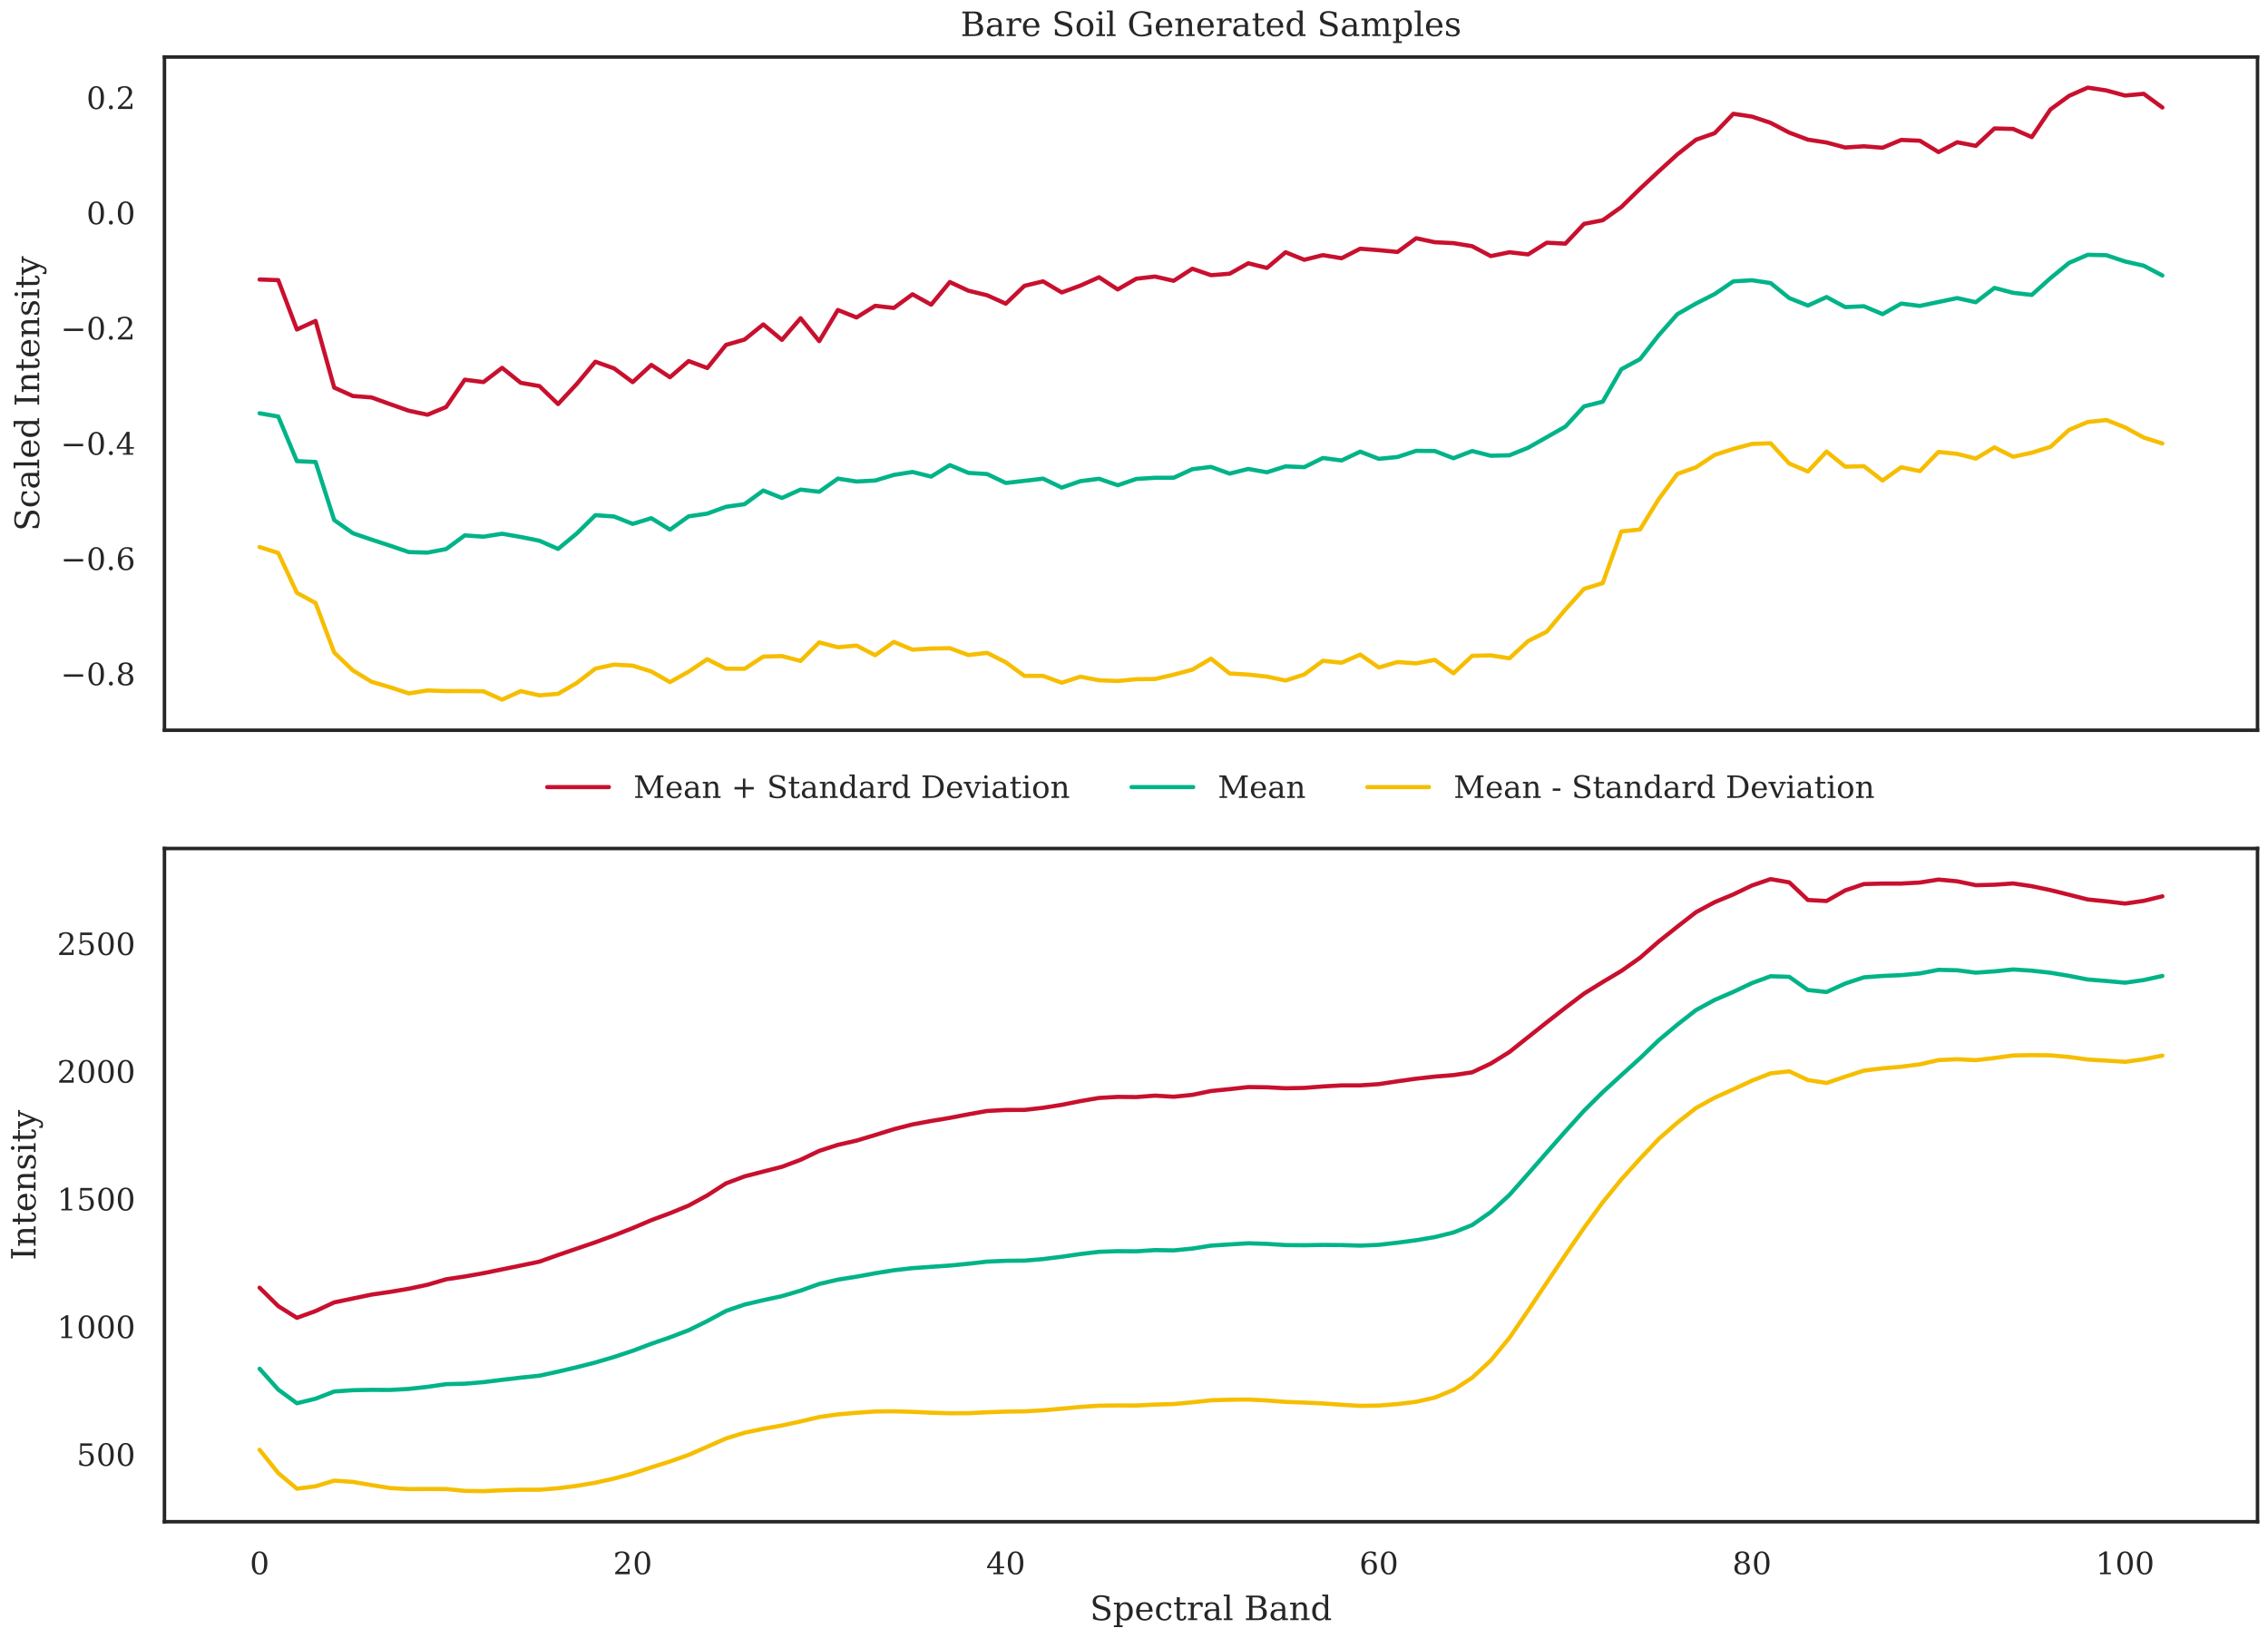 <?xml version="1.0" encoding="utf-8" standalone="no"?>
<!DOCTYPE svg PUBLIC "-//W3C//DTD SVG 1.1//EN"
  "http://www.w3.org/Graphics/SVG/1.1/DTD/svg11.dtd">
<!-- Created with matplotlib (https://matplotlib.org/) -->
<svg height="468pt" version="1.1" viewBox="0 0 648 468" width="648pt" xmlns="http://www.w3.org/2000/svg" xmlns:xlink="http://www.w3.org/1999/xlink">
 <defs>
  <style type="text/css">
*{stroke-linecap:butt;stroke-linejoin:round;}
  </style>
 </defs>
 <g id="figure_1">
  <g id="patch_1">
   <path d="M 0 468 
L 648 468 
L 648 0 
L 0 0 
z
" style="fill:#ffffff;"/>
  </g>
  <g id="axes_1">
   <g id="patch_2">
    <path d="M 46.987 208.694 
L 645 208.694 
L 645 16.295 
L 46.987 16.295 
z
" style="fill:#ffffff;"/>
   </g>
   <g id="matplotlib.axis_1"/>
   <g id="matplotlib.axis_2">
    <g id="ytick_1">
     <g id="text_1">
      <!-- −0.8 -->
      <defs>
       <path d="M 10.594 35.297 
L 73.188 35.297 
L 73.188 27.391 
L 10.594 27.391 
z
" id="DejaVuSerif-8722"/>
       <path d="M 31.781 3.422 
Q 39.266 3.422 42.969 11.625 
Q 46.688 19.828 46.688 36.375 
Q 46.688 52.984 42.969 61.188 
Q 39.266 69.391 31.781 69.391 
Q 24.312 69.391 20.594 61.188 
Q 16.891 52.984 16.891 36.375 
Q 16.891 19.828 20.594 11.625 
Q 24.312 3.422 31.781 3.422 
z
M 31.781 -1.422 
Q 19.922 -1.422 13.25 8.531 
Q 6.594 18.5 6.594 36.375 
Q 6.594 54.297 13.25 64.25 
Q 19.922 74.219 31.781 74.219 
Q 43.703 74.219 50.344 64.25 
Q 56.984 54.297 56.984 36.375 
Q 56.984 18.5 50.344 8.531 
Q 43.703 -1.422 31.781 -1.422 
z
" id="DejaVuSerif-48"/>
       <path d="M 9.422 5.078 
Q 9.422 7.812 11.281 9.719 
Q 13.141 11.625 15.922 11.625 
Q 18.609 11.625 20.5 9.719 
Q 22.406 7.812 22.406 5.078 
Q 22.406 2.391 20.5 0.484 
Q 18.609 -1.422 15.922 -1.422 
Q 13.141 -1.422 11.281 0.453 
Q 9.422 2.344 9.422 5.078 
z
" id="DejaVuSerif-46"/>
       <path d="M 46.578 19.922 
Q 46.578 27.734 42.688 32.047 
Q 38.812 36.375 31.781 36.375 
Q 24.75 36.375 20.875 32.047 
Q 17 27.734 17 19.922 
Q 17 12.062 20.875 7.734 
Q 24.75 3.422 31.781 3.422 
Q 38.812 3.422 42.688 7.734 
Q 46.578 12.062 46.578 19.922 
z
M 44.578 55.328 
Q 44.578 61.969 41.203 65.672 
Q 37.844 69.391 31.781 69.391 
Q 25.781 69.391 22.391 65.672 
Q 19 61.969 19 55.328 
Q 19 48.641 22.391 44.922 
Q 25.781 41.219 31.781 41.219 
Q 37.844 41.219 41.203 44.922 
Q 44.578 48.641 44.578 55.328 
z
M 39.312 38.812 
Q 47.609 37.703 52.25 32.688 
Q 56.891 27.688 56.891 19.922 
Q 56.891 9.672 50.391 4.125 
Q 43.891 -1.422 31.781 -1.422 
Q 19.734 -1.422 13.203 4.125 
Q 6.688 9.672 6.688 19.922 
Q 6.688 27.688 11.328 32.688 
Q 15.969 37.703 24.312 38.812 
Q 16.938 40.141 13 44.406 
Q 9.078 48.688 9.078 55.328 
Q 9.078 64.109 15.125 69.156 
Q 21.188 74.219 31.781 74.219 
Q 42.391 74.219 48.438 69.156 
Q 54.5 64.109 54.5 55.328 
Q 54.5 48.688 50.562 44.406 
Q 46.625 40.141 39.312 38.812 
z
" id="DejaVuSerif-56"/>
      </defs>
      <g style="fill:#262626;" transform="translate(17.318 195.816)scale(0.088 -0.088)">
       <use xlink:href="#DejaVuSerif-8722"/>
       <use x="83.789" xlink:href="#DejaVuSerif-48"/>
       <use x="147.412" xlink:href="#DejaVuSerif-46"/>
       <use x="179.199" xlink:href="#DejaVuSerif-56"/>
      </g>
     </g>
    </g>
    <g id="ytick_2">
     <g id="text_2">
      <!-- −0.6 -->
      <defs>
       <path d="M 32.719 3.422 
Q 39.594 3.422 43.297 8.469 
Q 47.016 13.531 47.016 23 
Q 47.016 32.469 43.297 37.516 
Q 39.594 42.578 32.719 42.578 
Q 25.734 42.578 22.062 37.688 
Q 18.406 32.812 18.406 23.578 
Q 18.406 13.875 22.109 8.641 
Q 25.828 3.422 32.719 3.422 
z
M 16.797 40.141 
Q 20.125 43.797 24.312 45.594 
Q 28.516 47.406 33.797 47.406 
Q 44.672 47.406 51 40.859 
Q 57.328 34.328 57.328 23 
Q 57.328 11.922 50.516 5.25 
Q 43.703 -1.422 32.328 -1.422 
Q 19.969 -1.422 13.328 7.781 
Q 6.688 17 6.688 34.078 
Q 6.688 53.219 14.547 63.719 
Q 22.406 74.219 36.719 74.219 
Q 40.578 74.219 44.828 73.484 
Q 49.078 72.75 53.516 71.297 
L 53.516 59.281 
L 48 59.281 
Q 47.406 64.203 44.234 66.797 
Q 41.062 69.391 35.688 69.391 
Q 26.219 69.391 21.578 62.203 
Q 16.938 55.031 16.797 40.141 
z
" id="DejaVuSerif-54"/>
      </defs>
      <g style="fill:#262626;" transform="translate(17.318 162.88)scale(0.088 -0.088)">
       <use xlink:href="#DejaVuSerif-8722"/>
       <use x="83.789" xlink:href="#DejaVuSerif-48"/>
       <use x="147.412" xlink:href="#DejaVuSerif-46"/>
       <use x="179.199" xlink:href="#DejaVuSerif-54"/>
      </g>
     </g>
    </g>
    <g id="ytick_3">
     <g id="text_3">
      <!-- −0.4 -->
      <defs>
       <path d="M 34.906 24.703 
L 34.906 63.484 
L 10.016 24.703 
z
M 56.391 0 
L 23.188 0 
L 23.188 5.172 
L 34.906 5.172 
L 34.906 19.484 
L 3.078 19.484 
L 3.078 24.812 
L 35.016 74.219 
L 44.672 74.219 
L 44.672 24.703 
L 58.594 24.703 
L 58.594 19.484 
L 44.672 19.484 
L 44.672 5.172 
L 56.391 5.172 
z
" id="DejaVuSerif-52"/>
      </defs>
      <g style="fill:#262626;" transform="translate(17.318 129.945)scale(0.088 -0.088)">
       <use xlink:href="#DejaVuSerif-8722"/>
       <use x="83.789" xlink:href="#DejaVuSerif-48"/>
       <use x="147.412" xlink:href="#DejaVuSerif-46"/>
       <use x="179.199" xlink:href="#DejaVuSerif-52"/>
      </g>
     </g>
    </g>
    <g id="ytick_4">
     <g id="text_4">
      <!-- −0.2 -->
      <defs>
       <path d="M 12.797 55.516 
L 7.328 55.516 
L 7.328 68.5 
Q 12.547 71.297 17.844 72.75 
Q 23.141 74.219 28.219 74.219 
Q 39.594 74.219 46.188 68.703 
Q 52.781 63.188 52.781 53.719 
Q 52.781 43.016 37.844 28.125 
Q 36.672 27 36.078 26.422 
L 17.672 8.016 
L 48.094 8.016 
L 48.094 17 
L 53.812 17 
L 53.812 0 
L 6.781 0 
L 6.781 5.328 
L 28.906 27.391 
Q 36.234 34.719 39.359 40.844 
Q 42.484 46.969 42.484 53.719 
Q 42.484 61.078 38.641 65.234 
Q 34.812 69.391 28.078 69.391 
Q 21.094 69.391 17.281 65.922 
Q 13.484 62.453 12.797 55.516 
z
" id="DejaVuSerif-50"/>
      </defs>
      <g style="fill:#262626;" transform="translate(17.318 97.009)scale(0.088 -0.088)">
       <use xlink:href="#DejaVuSerif-8722"/>
       <use x="83.789" xlink:href="#DejaVuSerif-48"/>
       <use x="147.412" xlink:href="#DejaVuSerif-46"/>
       <use x="179.199" xlink:href="#DejaVuSerif-50"/>
      </g>
     </g>
    </g>
    <g id="ytick_5">
     <g id="text_5">
      <!-- 0.0 -->
      <g style="fill:#262626;" transform="translate(24.692 64.073)scale(0.088 -0.088)">
       <use xlink:href="#DejaVuSerif-48"/>
       <use x="63.623" xlink:href="#DejaVuSerif-46"/>
       <use x="95.41" xlink:href="#DejaVuSerif-48"/>
      </g>
     </g>
    </g>
    <g id="ytick_6">
     <g id="text_6">
      <!-- 0.2 -->
      <g style="fill:#262626;" transform="translate(24.692 31.138)scale(0.088 -0.088)">
       <use xlink:href="#DejaVuSerif-48"/>
       <use x="63.623" xlink:href="#DejaVuSerif-46"/>
       <use x="95.41" xlink:href="#DejaVuSerif-50"/>
      </g>
     </g>
    </g>
    <g id="text_7">
     <!-- Scaled Intensity -->
     <defs>
      <path d="M 9.281 3.516 
L 9.281 20.125 
L 14.891 20.062 
Q 15.141 11.766 19.703 7.781 
Q 24.266 3.812 33.594 3.812 
Q 42.281 3.812 46.844 7.25 
Q 51.422 10.688 51.422 17.281 
Q 51.422 22.562 48.656 25.391 
Q 45.906 28.219 37.016 30.906 
L 27.391 33.797 
Q 16.938 36.969 12.672 41.703 
Q 8.406 46.438 8.406 54.688 
Q 8.406 63.969 14.984 69.094 
Q 21.578 74.219 33.5 74.219 
Q 38.578 74.219 44.625 73.109 
Q 50.688 72.016 57.516 69.922 
L 57.516 54.391 
L 52 54.391 
Q 51.172 62.109 46.844 65.547 
Q 42.531 69 33.688 69 
Q 25.984 69 21.953 65.844 
Q 17.922 62.703 17.922 56.688 
Q 17.922 51.469 20.938 48.484 
Q 23.969 45.516 33.797 42.578 
L 42.828 39.891 
Q 52.734 36.922 56.953 32.297 
Q 61.188 27.688 61.188 19.922 
Q 61.188 9.328 54.391 3.953 
Q 47.609 -1.422 34.188 -1.422 
Q 28.172 -1.422 21.938 -0.188 
Q 15.719 1.031 9.281 3.516 
z
" id="DejaVuSerif-83"/>
      <path d="M 51.422 15.578 
Q 49.516 7.281 44.094 2.922 
Q 38.672 -1.422 30.078 -1.422 
Q 18.75 -1.422 11.859 6.078 
Q 4.984 13.578 4.984 25.984 
Q 4.984 38.422 11.859 45.875 
Q 18.75 53.328 30.078 53.328 
Q 35.016 53.328 39.891 52.172 
Q 44.781 51.031 49.703 48.688 
L 49.703 35.406 
L 44.484 35.406 
Q 43.453 42.234 40.016 45.359 
Q 36.578 48.484 30.172 48.484 
Q 22.906 48.484 19.188 42.844 
Q 15.484 37.203 15.484 25.984 
Q 15.484 14.75 19.172 9.078 
Q 22.859 3.422 30.172 3.422 
Q 35.984 3.422 39.453 6.438 
Q 42.922 9.469 44.188 15.578 
z
" id="DejaVuSerif-99"/>
      <path d="M 39.797 16.312 
L 39.797 27.297 
L 28.219 27.297 
Q 21.531 27.297 18.25 24.406 
Q 14.984 21.531 14.984 15.578 
Q 14.984 10.156 18.297 6.984 
Q 21.625 3.812 27.297 3.812 
Q 32.906 3.812 36.344 7.281 
Q 39.797 10.75 39.797 16.312 
z
M 48.781 32.422 
L 48.781 5.172 
L 56.781 5.172 
L 56.781 0 
L 39.797 0 
L 39.797 5.609 
Q 36.812 2 32.906 0.281 
Q 29 -1.422 23.781 -1.422 
Q 15.141 -1.422 10.062 3.172 
Q 4.984 7.766 4.984 15.578 
Q 4.984 23.641 10.797 28.078 
Q 16.609 32.516 27.203 32.516 
L 39.797 32.516 
L 39.797 36.078 
Q 39.797 42 36.203 45.234 
Q 32.625 48.484 26.125 48.484 
Q 20.75 48.484 17.578 46.047 
Q 14.406 43.609 13.625 38.812 
L 8.984 38.812 
L 8.984 49.312 
Q 13.672 51.312 18.094 52.312 
Q 22.516 53.328 26.703 53.328 
Q 37.5 53.328 43.141 47.969 
Q 48.781 42.625 48.781 32.422 
z
" id="DejaVuSerif-97"/>
      <path d="M 20.516 5.172 
L 29 5.172 
L 29 0 
L 2.875 0 
L 2.875 5.172 
L 11.531 5.172 
L 11.531 70.797 
L 2.875 70.797 
L 2.875 75.984 
L 20.516 75.984 
z
" id="DejaVuSerif-108"/>
      <path d="M 54.203 25 
L 15.484 25 
L 15.484 24.609 
Q 15.484 14.109 19.438 8.766 
Q 23.391 3.422 31.109 3.422 
Q 37.016 3.422 40.797 6.516 
Q 44.578 9.625 46.094 15.719 
L 53.328 15.719 
Q 51.172 7.172 45.375 2.875 
Q 39.594 -1.422 30.172 -1.422 
Q 18.797 -1.422 11.891 6.078 
Q 4.984 13.578 4.984 25.984 
Q 4.984 38.281 11.766 45.797 
Q 18.562 53.328 29.594 53.328 
Q 41.359 53.328 47.656 46.062 
Q 53.953 38.812 54.203 25 
z
M 43.609 30.172 
Q 43.312 39.266 39.766 43.875 
Q 36.234 48.484 29.594 48.484 
Q 23.391 48.484 19.828 43.844 
Q 16.266 39.203 15.484 30.172 
z
" id="DejaVuSerif-101"/>
      <path d="M 52.484 5.172 
L 61.078 5.172 
L 61.078 0 
L 43.5 0 
L 43.5 8.109 
Q 40.875 3.219 36.797 0.891 
Q 32.719 -1.422 26.703 -1.422 
Q 17.141 -1.422 11.062 6.172 
Q 4.984 13.766 4.984 25.984 
Q 4.984 38.188 11.031 45.75 
Q 17.094 53.328 26.703 53.328 
Q 32.719 53.328 36.797 51 
Q 40.875 48.688 43.5 43.797 
L 43.5 70.797 
L 35.016 70.797 
L 35.016 75.984 
L 52.484 75.984 
z
M 43.5 23.391 
L 43.5 28.516 
Q 43.5 37.844 39.906 42.766 
Q 36.328 47.703 29.5 47.703 
Q 22.562 47.703 19.016 42.234 
Q 15.484 36.766 15.484 25.984 
Q 15.484 15.234 19.016 9.719 
Q 22.562 4.203 29.5 4.203 
Q 36.328 4.203 39.906 9.109 
Q 43.5 14.016 43.5 23.391 
z
" id="DejaVuSerif-100"/>
      <path id="DejaVuSerif-32"/>
      <path d="M 24.703 5.172 
L 33.984 5.172 
L 33.984 0 
L 5.516 0 
L 5.516 5.172 
L 14.797 5.172 
L 14.797 67.672 
L 5.516 67.672 
L 5.516 72.906 
L 33.984 72.906 
L 33.984 67.672 
L 24.703 67.672 
z
" id="DejaVuSerif-73"/>
      <path d="M 4.109 0 
L 4.109 5.172 
L 12.203 5.172 
L 12.203 46.688 
L 3.609 46.688 
L 3.609 51.906 
L 21.188 51.906 
L 21.188 42.672 
Q 23.688 47.953 27.656 50.641 
Q 31.641 53.328 36.922 53.328 
Q 45.516 53.328 49.562 48.391 
Q 53.609 43.453 53.609 33.016 
L 53.609 5.172 
L 61.625 5.172 
L 61.625 0 
L 36.812 0 
L 36.812 5.172 
L 44.578 5.172 
L 44.578 30.172 
Q 44.578 39.703 42.234 43.234 
Q 39.891 46.781 33.984 46.781 
Q 27.734 46.781 24.453 42.203 
Q 21.188 37.641 21.188 28.906 
L 21.188 5.172 
L 29 5.172 
L 29 0 
z
" id="DejaVuSerif-110"/>
      <path d="M 10.797 46.688 
L 2.875 46.688 
L 2.875 51.906 
L 10.797 51.906 
L 10.797 68.016 
L 19.828 68.016 
L 19.828 51.906 
L 36.719 51.906 
L 36.719 46.688 
L 19.828 46.688 
L 19.828 13.719 
Q 19.828 7.125 21.094 5.266 
Q 22.359 3.422 25.781 3.422 
Q 29.297 3.422 30.906 5.484 
Q 32.516 7.562 32.625 12.203 
L 39.406 12.203 
Q 39.016 5.125 35.547 1.844 
Q 32.078 -1.422 25 -1.422 
Q 17.234 -1.422 14.016 2.016 
Q 10.797 5.469 10.797 13.719 
z
" id="DejaVuSerif-116"/>
      <path d="M 5.609 2.875 
L 5.609 14.984 
L 10.797 14.984 
Q 10.984 9.188 14.422 6.297 
Q 17.875 3.422 24.609 3.422 
Q 30.672 3.422 33.844 5.688 
Q 37.016 7.953 37.016 12.312 
Q 37.016 15.719 34.688 17.812 
Q 32.375 19.922 24.906 22.312 
L 18.406 24.516 
Q 11.719 26.656 8.719 29.875 
Q 5.719 33.109 5.719 38.094 
Q 5.719 45.219 10.938 49.266 
Q 16.156 53.328 25.391 53.328 
Q 29.5 53.328 34.031 52.25 
Q 38.578 51.172 43.406 49.125 
L 43.406 37.797 
L 38.234 37.797 
Q 38.031 42.828 34.703 45.656 
Q 31.391 48.484 25.688 48.484 
Q 20.016 48.484 17.109 46.484 
Q 14.203 44.484 14.203 40.484 
Q 14.203 37.203 16.406 35.219 
Q 18.609 33.25 25.203 31.203 
L 32.328 29 
Q 39.703 26.703 42.938 23.266 
Q 46.188 19.828 46.188 14.406 
Q 46.188 7.031 40.547 2.797 
Q 34.906 -1.422 25 -1.422 
Q 19.969 -1.422 15.188 -0.344 
Q 10.406 0.734 5.609 2.875 
z
" id="DejaVuSerif-115"/>
      <path d="M 9.719 68.016 
Q 9.719 70.266 11.344 71.922 
Q 12.984 73.578 15.281 73.578 
Q 17.531 73.578 19.156 71.922 
Q 20.797 70.266 20.797 68.016 
Q 20.797 65.719 19.188 64.109 
Q 17.578 62.5 15.281 62.5 
Q 12.984 62.5 11.344 64.109 
Q 9.719 65.719 9.719 68.016 
z
M 21.188 5.172 
L 29.688 5.172 
L 29.688 0 
L 3.609 0 
L 3.609 5.172 
L 12.203 5.172 
L 12.203 46.688 
L 3.609 46.688 
L 3.609 51.906 
L 21.188 51.906 
z
" id="DejaVuSerif-105"/>
      <path d="M 21.578 -9.516 
L 25 -0.875 
L 5.609 46.688 
L -0.297 46.688 
L -0.297 51.906 
L 23.578 51.906 
L 23.578 46.688 
L 15.281 46.688 
L 29.891 10.984 
L 44.484 46.688 
L 36.719 46.688 
L 36.719 51.906 
L 56.203 51.906 
L 56.203 46.688 
L 50.391 46.688 
L 26.609 -11.719 
Q 24.172 -17.781 21.188 -20 
Q 18.219 -22.219 12.797 -22.219 
Q 10.5 -22.219 8.078 -21.828 
Q 5.672 -21.438 3.219 -20.703 
L 3.219 -10.797 
L 7.812 -10.797 
Q 8.109 -14.109 9.5 -15.547 
Q 10.891 -17 13.812 -17 
Q 16.5 -17 18.141 -15.5 
Q 19.781 -14.016 21.578 -9.516 
z
" id="DejaVuSerif-121"/>
     </defs>
     <g style="fill:#262626;" transform="translate(11.185 151.795)rotate(-90)scale(0.096 -0.096)">
      <use xlink:href="#DejaVuSerif-83"/>
      <use x="68.506" xlink:href="#DejaVuSerif-99"/>
      <use x="124.512" xlink:href="#DejaVuSerif-97"/>
      <use x="184.131" xlink:href="#DejaVuSerif-108"/>
      <use x="216.113" xlink:href="#DejaVuSerif-101"/>
      <use x="275.293" xlink:href="#DejaVuSerif-100"/>
      <use x="339.307" xlink:href="#DejaVuSerif-32"/>
      <use x="371.094" xlink:href="#DejaVuSerif-73"/>
      <use x="410.596" xlink:href="#DejaVuSerif-110"/>
      <use x="475" xlink:href="#DejaVuSerif-116"/>
      <use x="515.186" xlink:href="#DejaVuSerif-101"/>
      <use x="574.365" xlink:href="#DejaVuSerif-110"/>
      <use x="638.77" xlink:href="#DejaVuSerif-115"/>
      <use x="690.088" xlink:href="#DejaVuSerif-105"/>
      <use x="722.07" xlink:href="#DejaVuSerif-116"/>
      <use x="762.256" xlink:href="#DejaVuSerif-121"/>
     </g>
    </g>
   </g>
   <g id="line2d_1">
    <path clip-path="url(#pae0acff613)" d="M 74.17 79.88 
L 79.5 80.057 
L 84.829 94.164 
L 90.159 91.715 
L 95.489 110.769 
L 100.819 113.18 
L 106.149 113.579 
L 111.479 115.506 
L 116.809 117.382 
L 122.139 118.524 
L 127.468 116.312 
L 132.798 108.515 
L 138.128 109.194 
L 143.458 105.122 
L 148.788 109.404 
L 154.118 110.337 
L 159.448 115.47 
L 164.778 109.749 
L 170.107 103.372 
L 175.437 105.273 
L 180.767 109.208 
L 186.097 104.286 
L 191.427 107.811 
L 196.757 103.182 
L 202.087 105.173 
L 207.417 98.575 
L 212.747 97.034 
L 218.076 92.715 
L 223.406 97.135 
L 228.736 90.943 
L 234.066 97.491 
L 239.396 88.595 
L 244.726 90.725 
L 250.056 87.394 
L 255.386 88.01 
L 260.715 84.104 
L 266.045 87.075 
L 271.375 80.604 
L 276.705 83.087 
L 282.035 84.378 
L 287.365 86.789 
L 292.695 81.691 
L 298.025 80.406 
L 303.354 83.58 
L 308.684 81.619 
L 314.014 79.238 
L 319.344 82.715 
L 324.674 79.646 
L 330.004 79.035 
L 335.334 80.25 
L 340.664 76.801 
L 345.993 78.642 
L 351.323 78.227 
L 356.653 75.239 
L 361.983 76.571 
L 367.313 72.084 
L 372.643 74.243 
L 377.973 72.911 
L 383.303 73.797 
L 388.633 71.079 
L 393.962 71.496 
L 399.292 72.008 
L 404.622 68.093 
L 409.952 69.224 
L 415.282 69.484 
L 420.612 70.36 
L 425.942 73.188 
L 431.272 72.091 
L 436.601 72.704 
L 441.931 69.362 
L 447.261 69.631 
L 452.591 63.98 
L 457.921 62.943 
L 463.251 59.153 
L 468.581 53.944 
L 473.911 48.978 
L 479.24 44.125 
L 484.57 39.933 
L 489.9 38.064 
L 495.23 32.524 
L 500.56 33.318 
L 505.89 35.11 
L 511.22 37.902 
L 516.55 39.905 
L 521.88 40.727 
L 527.209 42.154 
L 532.539 41.809 
L 537.869 42.222 
L 543.199 39.996 
L 548.529 40.211 
L 553.859 43.462 
L 559.189 40.654 
L 564.519 41.685 
L 569.848 36.711 
L 575.178 36.844 
L 580.508 39.176 
L 585.838 31.279 
L 591.168 27.396 
L 596.498 25.04 
L 601.828 25.851 
L 607.158 27.309 
L 612.487 26.81 
L 617.817 30.722 
" style="fill:none;stroke:#c8102e;stroke-linecap:round;stroke-width:1.2;"/>
   </g>
   <g id="line2d_2">
    <path clip-path="url(#pae0acff613)" d="M 74.17 118.108 
L 79.5 119.041 
L 84.829 131.789 
L 90.159 132.022 
L 95.489 148.628 
L 100.819 152.381 
L 106.149 154.21 
L 111.479 155.956 
L 116.809 157.775 
L 122.139 157.922 
L 127.468 156.911 
L 132.798 153.004 
L 138.128 153.38 
L 143.458 152.535 
L 148.788 153.458 
L 154.118 154.533 
L 159.448 156.875 
L 164.778 152.47 
L 170.107 147.231 
L 175.437 147.605 
L 180.767 149.72 
L 186.097 148.091 
L 191.427 151.373 
L 196.757 147.564 
L 202.087 146.78 
L 207.417 144.836 
L 212.747 144.082 
L 218.076 140.183 
L 223.406 142.319 
L 228.736 139.915 
L 234.066 140.537 
L 239.396 136.786 
L 244.726 137.613 
L 250.056 137.324 
L 255.386 135.727 
L 260.715 134.882 
L 266.045 136.206 
L 271.375 132.924 
L 276.705 135.145 
L 282.035 135.476 
L 287.365 138.028 
L 292.695 137.422 
L 298.025 136.786 
L 303.354 139.349 
L 308.684 137.508 
L 314.014 136.824 
L 319.344 138.669 
L 324.674 136.878 
L 330.004 136.543 
L 335.334 136.532 
L 340.664 134.092 
L 345.993 133.436 
L 351.323 135.35 
L 356.653 134.014 
L 361.983 134.968 
L 367.313 133.282 
L 372.643 133.5 
L 377.973 130.885 
L 383.303 131.595 
L 388.633 129.075 
L 393.962 131.13 
L 399.292 130.603 
L 404.622 128.838 
L 409.952 128.905 
L 415.282 130.954 
L 420.612 128.895 
L 425.942 130.241 
L 431.272 130.115 
L 436.601 127.956 
L 441.931 124.939 
L 447.261 121.905 
L 452.591 116.136 
L 457.921 114.793 
L 463.251 105.515 
L 468.581 102.63 
L 473.911 95.813 
L 479.24 89.788 
L 484.57 86.742 
L 489.9 84.039 
L 495.23 80.409 
L 500.56 80.093 
L 505.89 80.898 
L 511.22 85.183 
L 516.55 87.326 
L 521.88 84.886 
L 527.209 87.761 
L 532.539 87.521 
L 537.869 89.774 
L 543.199 86.763 
L 548.529 87.426 
L 553.859 86.307 
L 559.189 85.183 
L 564.519 86.369 
L 569.848 82.285 
L 575.178 83.688 
L 580.508 84.279 
L 585.838 79.495 
L 591.168 75.122 
L 596.498 72.819 
L 601.828 72.941 
L 607.158 74.724 
L 612.487 75.929 
L 617.817 78.732 
" style="fill:none;stroke:#00b388;stroke-linecap:round;stroke-width:1.2;"/>
   </g>
   <g id="line2d_3">
    <path clip-path="url(#pae0acff613)" d="M 74.17 156.337 
L 79.5 158.025 
L 84.829 169.413 
L 90.159 172.329 
L 95.489 186.487 
L 100.819 191.582 
L 106.149 194.84 
L 111.479 196.406 
L 116.809 198.168 
L 122.139 197.32 
L 127.468 197.511 
L 132.798 197.493 
L 138.128 197.566 
L 143.458 199.948 
L 148.788 197.512 
L 154.118 198.729 
L 159.448 198.28 
L 164.778 195.19 
L 170.107 191.089 
L 175.437 189.937 
L 180.767 190.232 
L 186.097 191.895 
L 191.427 194.934 
L 196.757 191.946 
L 202.087 188.386 
L 207.417 191.098 
L 212.747 191.129 
L 218.076 187.65 
L 223.406 187.503 
L 228.736 188.886 
L 234.066 183.584 
L 239.396 184.978 
L 244.726 184.501 
L 250.056 187.255 
L 255.386 183.445 
L 260.715 185.66 
L 266.045 185.337 
L 271.375 185.244 
L 276.705 187.203 
L 282.035 186.575 
L 287.365 189.267 
L 292.695 193.154 
L 298.025 193.166 
L 303.354 195.118 
L 308.684 193.397 
L 314.014 194.411 
L 319.344 194.622 
L 324.674 194.11 
L 330.004 194.05 
L 335.334 192.815 
L 340.664 191.383 
L 345.993 188.23 
L 351.323 192.474 
L 356.653 192.789 
L 361.983 193.365 
L 367.313 194.479 
L 372.643 192.757 
L 377.973 188.859 
L 383.303 189.394 
L 388.633 187.072 
L 393.962 190.764 
L 399.292 189.199 
L 404.622 189.582 
L 409.952 188.586 
L 415.282 192.425 
L 420.612 187.43 
L 425.942 187.293 
L 431.272 188.138 
L 436.601 183.208 
L 441.931 180.517 
L 447.261 174.179 
L 452.591 168.292 
L 457.921 166.644 
L 463.251 151.878 
L 468.581 151.315 
L 473.911 142.648 
L 479.24 135.45 
L 484.57 133.551 
L 489.9 130.014 
L 495.23 128.295 
L 500.56 126.869 
L 505.89 126.687 
L 511.22 132.464 
L 516.55 134.747 
L 521.88 129.045 
L 527.209 133.369 
L 532.539 133.233 
L 537.869 137.327 
L 543.199 133.53 
L 548.529 134.641 
L 553.859 129.152 
L 559.189 129.713 
L 564.519 131.054 
L 569.848 127.859 
L 575.178 130.533 
L 580.508 129.383 
L 585.838 127.711 
L 591.168 122.848 
L 596.498 120.598 
L 601.828 120.031 
L 607.158 122.138 
L 612.487 125.047 
L 617.817 126.741 
" style="fill:none;stroke:#f6be00;stroke-linecap:round;stroke-width:1.2;"/>
   </g>
   <g id="line2d_4"/>
   <g id="line2d_5"/>
   <g id="line2d_6"/>
   <g id="patch_3">
    <path d="M 46.987 208.694 
L 46.987 16.295 
" style="fill:none;stroke:#262626;stroke-linecap:square;stroke-linejoin:miter;"/>
   </g>
   <g id="patch_4">
    <path d="M 645 208.694 
L 645 16.295 
" style="fill:none;stroke:#262626;stroke-linecap:square;stroke-linejoin:miter;"/>
   </g>
   <g id="patch_5">
    <path d="M 46.987 208.694 
L 645 208.694 
" style="fill:none;stroke:#262626;stroke-linecap:square;stroke-linejoin:miter;"/>
   </g>
   <g id="patch_6">
    <path d="M 46.987 16.295 
L 645 16.295 
" style="fill:none;stroke:#262626;stroke-linecap:square;stroke-linejoin:miter;"/>
   </g>
   <g id="text_8">
    <!-- Bare Soil Generated Samples -->
    <defs>
     <path d="M 24.703 5.172 
L 39.312 5.172 
Q 48.094 5.172 52.141 8.984 
Q 56.203 12.797 56.203 21.094 
Q 56.203 29.344 52.172 33.125 
Q 48.141 36.922 39.312 36.922 
L 24.703 36.922 
z
M 24.703 42.094 
L 37.109 42.094 
Q 45.125 42.094 48.797 45.172 
Q 52.484 48.25 52.484 54.891 
Q 52.484 61.578 48.797 64.625 
Q 45.125 67.672 37.109 67.672 
L 24.703 67.672 
z
M 5.516 0 
L 5.516 5.172 
L 14.797 5.172 
L 14.797 67.672 
L 5.516 67.672 
L 5.516 72.906 
L 41.5 72.906 
Q 52.547 72.906 58.125 68.391 
Q 63.719 63.875 63.719 54.891 
Q 63.719 48.391 59.828 44.531 
Q 55.953 40.672 48.484 39.797 
Q 57.766 38.625 62.578 33.859 
Q 67.391 29.109 67.391 21.094 
Q 67.391 10.25 60.547 5.125 
Q 53.719 0 39.203 0 
z
" id="DejaVuSerif-66"/>
     <path d="M 47.797 52 
L 47.797 39.016 
L 42.625 39.016 
Q 42.391 42.875 40.484 44.781 
Q 38.578 46.688 34.906 46.688 
Q 28.266 46.688 24.719 42.094 
Q 21.188 37.5 21.188 28.906 
L 21.188 5.172 
L 31.594 5.172 
L 31.594 0 
L 4.109 0 
L 4.109 5.172 
L 12.203 5.172 
L 12.203 46.781 
L 3.609 46.781 
L 3.609 51.906 
L 21.188 51.906 
L 21.188 42.672 
Q 23.828 48.094 27.969 50.703 
Q 32.125 53.328 38.094 53.328 
Q 40.281 53.328 42.703 52.984 
Q 45.125 52.641 47.797 52 
z
" id="DejaVuSerif-114"/>
     <path d="M 30.078 3.422 
Q 37.312 3.422 40.984 9.125 
Q 44.672 14.844 44.672 25.984 
Q 44.672 37.109 40.984 42.797 
Q 37.312 48.484 30.078 48.484 
Q 22.859 48.484 19.172 42.797 
Q 15.484 37.109 15.484 25.984 
Q 15.484 14.844 19.188 9.125 
Q 22.906 3.422 30.078 3.422 
z
M 30.078 -1.422 
Q 18.75 -1.422 11.859 6.078 
Q 4.984 13.578 4.984 25.984 
Q 4.984 38.375 11.844 45.844 
Q 18.703 53.328 30.078 53.328 
Q 41.453 53.328 48.312 45.844 
Q 55.172 38.375 55.172 25.984 
Q 55.172 13.578 48.312 6.078 
Q 41.453 -1.422 30.078 -1.422 
z
" id="DejaVuSerif-111"/>
     <path d="M 64.016 51.125 
Q 62.312 60.25 56.891 64.625 
Q 51.469 69 41.797 69 
Q 29.203 69 23 60.891 
Q 16.797 52.781 16.797 36.375 
Q 16.797 20.312 23.188 12.062 
Q 29.594 3.812 42 3.812 
Q 47.516 3.812 52.531 5.172 
Q 57.562 6.547 62.109 9.281 
L 62.109 28.078 
L 48.391 28.078 
L 48.391 33.297 
L 72.016 33.297 
L 72.016 6.109 
Q 65.531 2.344 58.031 0.453 
Q 50.531 -1.422 42 -1.422 
Q 25.484 -1.422 15.547 8.906 
Q 5.609 19.234 5.609 36.375 
Q 5.609 53.656 15.562 63.938 
Q 25.531 74.219 42.391 74.219 
Q 48.641 74.219 55.297 72.781 
Q 61.969 71.344 69.484 68.406 
L 69.484 51.125 
z
" id="DejaVuSerif-71"/>
     <path d="M 51.812 41.797 
Q 54.391 47.516 58.422 50.422 
Q 62.453 53.328 67.828 53.328 
Q 75.984 53.328 79.984 48.266 
Q 83.984 43.219 83.984 33.016 
L 83.984 5.172 
L 92.094 5.172 
L 92.094 0 
L 67.188 0 
L 67.188 5.172 
L 75 5.172 
L 75 31.984 
Q 75 39.938 72.656 43.312 
Q 70.312 46.688 64.891 46.688 
Q 58.891 46.688 55.734 42.141 
Q 52.594 37.594 52.594 28.906 
L 52.594 5.172 
L 60.406 5.172 
L 60.406 0 
L 35.797 0 
L 35.797 5.172 
L 43.609 5.172 
L 43.609 32.328 
Q 43.609 40.094 41.266 43.391 
Q 38.922 46.688 33.5 46.688 
Q 27.484 46.688 24.328 42.141 
Q 21.188 37.594 21.188 28.906 
L 21.188 5.172 
L 29 5.172 
L 29 0 
L 4.109 0 
L 4.109 5.172 
L 12.203 5.172 
L 12.203 46.781 
L 3.609 46.781 
L 3.609 51.906 
L 21.188 51.906 
L 21.188 42.672 
Q 23.688 47.859 27.531 50.594 
Q 31.391 53.328 36.281 53.328 
Q 42.328 53.328 46.375 50.312 
Q 50.438 47.312 51.812 41.797 
z
" id="DejaVuSerif-109"/>
     <path d="M 20.516 28.516 
L 20.516 23.391 
Q 20.516 14.016 24.094 9.109 
Q 27.688 4.203 34.516 4.203 
Q 41.406 4.203 44.938 9.719 
Q 48.484 15.234 48.484 25.984 
Q 48.484 36.766 44.938 42.234 
Q 41.406 47.703 34.516 47.703 
Q 27.688 47.703 24.094 42.766 
Q 20.516 37.844 20.516 28.516 
z
M 11.531 46.688 
L 2.875 46.688 
L 2.875 51.906 
L 20.516 51.906 
L 20.516 43.797 
Q 23.141 48.688 27.219 51 
Q 31.297 53.328 37.312 53.328 
Q 46.875 53.328 52.922 45.75 
Q 58.984 38.188 58.984 25.984 
Q 58.984 13.766 52.922 6.172 
Q 46.875 -1.422 37.312 -1.422 
Q 31.297 -1.422 27.219 0.891 
Q 23.141 3.219 20.516 8.109 
L 20.516 -15.578 
L 29 -15.578 
L 29 -20.797 
L 2.875 -20.797 
L 2.875 -15.578 
L 11.531 -15.578 
z
" id="DejaVuSerif-112"/>
    </defs>
    <g style="fill:#262626;" transform="translate(274.423 10.295)scale(0.096 -0.096)">
     <use xlink:href="#DejaVuSerif-66"/>
     <use x="73.486" xlink:href="#DejaVuSerif-97"/>
     <use x="133.105" xlink:href="#DejaVuSerif-114"/>
     <use x="180.908" xlink:href="#DejaVuSerif-101"/>
     <use x="240.088" xlink:href="#DejaVuSerif-32"/>
     <use x="271.875" xlink:href="#DejaVuSerif-83"/>
     <use x="340.381" xlink:href="#DejaVuSerif-111"/>
     <use x="400.586" xlink:href="#DejaVuSerif-105"/>
     <use x="432.568" xlink:href="#DejaVuSerif-108"/>
     <use x="464.551" xlink:href="#DejaVuSerif-32"/>
     <use x="496.338" xlink:href="#DejaVuSerif-71"/>
     <use x="576.221" xlink:href="#DejaVuSerif-101"/>
     <use x="635.4" xlink:href="#DejaVuSerif-110"/>
     <use x="699.805" xlink:href="#DejaVuSerif-101"/>
     <use x="758.984" xlink:href="#DejaVuSerif-114"/>
     <use x="806.787" xlink:href="#DejaVuSerif-97"/>
     <use x="866.406" xlink:href="#DejaVuSerif-116"/>
     <use x="906.592" xlink:href="#DejaVuSerif-101"/>
     <use x="965.771" xlink:href="#DejaVuSerif-100"/>
     <use x="1029.785" xlink:href="#DejaVuSerif-32"/>
     <use x="1061.572" xlink:href="#DejaVuSerif-83"/>
     <use x="1130.078" xlink:href="#DejaVuSerif-97"/>
     <use x="1189.697" xlink:href="#DejaVuSerif-109"/>
     <use x="1284.521" xlink:href="#DejaVuSerif-112"/>
     <use x="1348.535" xlink:href="#DejaVuSerif-108"/>
     <use x="1380.518" xlink:href="#DejaVuSerif-101"/>
     <use x="1439.697" xlink:href="#DejaVuSerif-115"/>
    </g>
   </g>
  </g>
  <g id="axes_2">
   <g id="legend_1">
    <g id="line2d_7">
     <path d="M 156.356 224.942 
L 173.956 224.942 
" style="fill:none;stroke:#c8102e;stroke-linecap:round;stroke-width:1.2;"/>
    </g>
    <g id="line2d_8"/>
    <g id="text_9">
     <!-- Mean + Standard Deviation -->
     <defs>
      <path d="M 5.516 0 
L 5.516 5.172 
L 14.797 5.172 
L 14.797 67.672 
L 4.984 67.672 
L 4.984 72.906 
L 26.219 72.906 
L 51.812 21 
L 77.391 72.906 
L 97.312 72.906 
L 97.312 67.672 
L 87.594 67.672 
L 87.594 5.172 
L 96.922 5.172 
L 96.922 0 
L 68.406 0 
L 68.406 5.172 
L 77.688 5.172 
L 77.688 61.531 
L 52.688 10.688 
L 45.797 10.688 
L 20.797 61.531 
L 20.797 5.172 
L 30.078 5.172 
L 30.078 0 
z
" id="DejaVuSerif-77"/>
      <path d="M 45.797 62.703 
L 45.797 35.297 
L 73.188 35.297 
L 73.188 27.391 
L 45.797 27.391 
L 45.797 0 
L 37.984 0 
L 37.984 27.391 
L 10.594 27.391 
L 10.594 35.297 
L 37.984 35.297 
L 37.984 62.703 
z
" id="DejaVuSerif-43"/>
      <path d="M 24.703 5.172 
L 33.797 5.172 
Q 48 5.172 55.594 13.281 
Q 63.188 21.391 63.188 36.531 
Q 63.188 51.656 55.609 59.656 
Q 48.047 67.672 33.797 67.672 
L 24.703 67.672 
z
M 5.516 0 
L 5.516 5.172 
L 14.797 5.172 
L 14.797 67.672 
L 5.516 67.672 
L 5.516 72.906 
L 34.516 72.906 
Q 53.375 72.906 63.891 63.281 
Q 74.422 53.656 74.422 36.531 
Q 74.422 19.344 63.875 9.672 
Q 53.328 0 34.516 0 
z
" id="DejaVuSerif-68"/>
      <path d="M 24.703 0 
L 5.609 46.688 
L -0.297 46.688 
L -0.297 51.906 
L 23.578 51.906 
L 23.578 46.688 
L 15.281 46.688 
L 29.891 10.984 
L 44.484 46.688 
L 36.719 46.688 
L 36.719 51.906 
L 56.203 51.906 
L 56.203 46.688 
L 50.391 46.688 
L 31.297 0 
z
" id="DejaVuSerif-118"/>
     </defs>
     <g style="fill:#262626;" transform="translate(180.996 228.022)scale(0.088 -0.088)">
      <use xlink:href="#DejaVuSerif-77"/>
      <use x="102.393" xlink:href="#DejaVuSerif-101"/>
      <use x="161.572" xlink:href="#DejaVuSerif-97"/>
      <use x="221.191" xlink:href="#DejaVuSerif-110"/>
      <use x="285.596" xlink:href="#DejaVuSerif-32"/>
      <use x="317.383" xlink:href="#DejaVuSerif-43"/>
      <use x="401.172" xlink:href="#DejaVuSerif-32"/>
      <use x="432.959" xlink:href="#DejaVuSerif-83"/>
      <use x="501.465" xlink:href="#DejaVuSerif-116"/>
      <use x="541.65" xlink:href="#DejaVuSerif-97"/>
      <use x="601.27" xlink:href="#DejaVuSerif-110"/>
      <use x="665.674" xlink:href="#DejaVuSerif-100"/>
      <use x="729.688" xlink:href="#DejaVuSerif-97"/>
      <use x="789.307" xlink:href="#DejaVuSerif-114"/>
      <use x="837.109" xlink:href="#DejaVuSerif-100"/>
      <use x="901.123" xlink:href="#DejaVuSerif-32"/>
      <use x="932.91" xlink:href="#DejaVuSerif-68"/>
      <use x="1013.086" xlink:href="#DejaVuSerif-101"/>
      <use x="1072.266" xlink:href="#DejaVuSerif-118"/>
      <use x="1128.76" xlink:href="#DejaVuSerif-105"/>
      <use x="1160.742" xlink:href="#DejaVuSerif-97"/>
      <use x="1220.361" xlink:href="#DejaVuSerif-116"/>
      <use x="1260.547" xlink:href="#DejaVuSerif-105"/>
      <use x="1292.529" xlink:href="#DejaVuSerif-111"/>
      <use x="1352.734" xlink:href="#DejaVuSerif-110"/>
     </g>
    </g>
    <g id="line2d_9">
     <path d="M 323.307 224.942 
L 340.907 224.942 
" style="fill:none;stroke:#00b388;stroke-linecap:round;stroke-width:1.2;"/>
    </g>
    <g id="line2d_10"/>
    <g id="text_10">
     <!-- Mean -->
     <g style="fill:#262626;" transform="translate(347.947 228.022)scale(0.088 -0.088)">
      <use xlink:href="#DejaVuSerif-77"/>
      <use x="102.393" xlink:href="#DejaVuSerif-101"/>
      <use x="161.572" xlink:href="#DejaVuSerif-97"/>
      <use x="221.191" xlink:href="#DejaVuSerif-110"/>
     </g>
    </g>
    <g id="line2d_11">
     <path d="M 390.68 224.942 
L 408.28 224.942 
" style="fill:none;stroke:#f6be00;stroke-linecap:round;stroke-width:1.2;"/>
    </g>
    <g id="line2d_12"/>
    <g id="text_11">
     <!-- Mean - Standard Deviation -->
     <defs>
      <path d="M 4.391 30.609 
L 29.391 30.609 
L 29.391 23 
L 4.391 23 
z
" id="DejaVuSerif-45"/>
     </defs>
     <g style="fill:#262626;" transform="translate(415.32 228.022)scale(0.088 -0.088)">
      <use xlink:href="#DejaVuSerif-77"/>
      <use x="102.393" xlink:href="#DejaVuSerif-101"/>
      <use x="161.572" xlink:href="#DejaVuSerif-97"/>
      <use x="221.191" xlink:href="#DejaVuSerif-110"/>
      <use x="285.596" xlink:href="#DejaVuSerif-32"/>
      <use x="317.383" xlink:href="#DejaVuSerif-45"/>
      <use x="351.172" xlink:href="#DejaVuSerif-32"/>
      <use x="382.959" xlink:href="#DejaVuSerif-83"/>
      <use x="451.465" xlink:href="#DejaVuSerif-116"/>
      <use x="491.65" xlink:href="#DejaVuSerif-97"/>
      <use x="551.27" xlink:href="#DejaVuSerif-110"/>
      <use x="615.674" xlink:href="#DejaVuSerif-100"/>
      <use x="679.688" xlink:href="#DejaVuSerif-97"/>
      <use x="739.307" xlink:href="#DejaVuSerif-114"/>
      <use x="787.109" xlink:href="#DejaVuSerif-100"/>
      <use x="851.123" xlink:href="#DejaVuSerif-32"/>
      <use x="882.91" xlink:href="#DejaVuSerif-68"/>
      <use x="963.086" xlink:href="#DejaVuSerif-101"/>
      <use x="1022.266" xlink:href="#DejaVuSerif-118"/>
      <use x="1078.76" xlink:href="#DejaVuSerif-105"/>
      <use x="1110.742" xlink:href="#DejaVuSerif-97"/>
      <use x="1170.361" xlink:href="#DejaVuSerif-116"/>
      <use x="1210.547" xlink:href="#DejaVuSerif-105"/>
      <use x="1242.529" xlink:href="#DejaVuSerif-111"/>
      <use x="1302.734" xlink:href="#DejaVuSerif-110"/>
     </g>
    </g>
   </g>
  </g>
  <g id="axes_3">
   <g id="patch_7">
    <path d="M 46.987 434.892 
L 645 434.892 
L 645 242.493 
L 46.987 242.493 
z
" style="fill:#ffffff;"/>
   </g>
   <g id="matplotlib.axis_3">
    <g id="xtick_1">
     <g id="text_12">
      <!-- 0 -->
      <g style="fill:#262626;" transform="translate(71.37 449.879)scale(0.088 -0.088)">
       <use xlink:href="#DejaVuSerif-48"/>
      </g>
     </g>
    </g>
    <g id="xtick_2">
     <g id="text_13">
      <!-- 20 -->
      <g style="fill:#262626;" transform="translate(175.168 449.879)scale(0.088 -0.088)">
       <use xlink:href="#DejaVuSerif-50"/>
       <use x="63.623" xlink:href="#DejaVuSerif-48"/>
      </g>
     </g>
    </g>
    <g id="xtick_3">
     <g id="text_14">
      <!-- 40 -->
      <g style="fill:#262626;" transform="translate(281.766 449.879)scale(0.088 -0.088)">
       <use xlink:href="#DejaVuSerif-52"/>
       <use x="63.623" xlink:href="#DejaVuSerif-48"/>
      </g>
     </g>
    </g>
    <g id="xtick_4">
     <g id="text_15">
      <!-- 60 -->
      <g style="fill:#262626;" transform="translate(388.363 449.879)scale(0.088 -0.088)">
       <use xlink:href="#DejaVuSerif-54"/>
       <use x="63.623" xlink:href="#DejaVuSerif-48"/>
      </g>
     </g>
    </g>
    <g id="xtick_5">
     <g id="text_16">
      <!-- 80 -->
      <g style="fill:#262626;" transform="translate(494.961 449.879)scale(0.088 -0.088)">
       <use xlink:href="#DejaVuSerif-56"/>
       <use x="63.623" xlink:href="#DejaVuSerif-48"/>
      </g>
     </g>
    </g>
    <g id="xtick_6">
     <g id="text_17">
      <!-- 100 -->
      <defs>
       <path d="M 14.203 0 
L 14.203 5.172 
L 26.906 5.172 
L 26.906 65.828 
L 12.203 56.297 
L 12.203 62.703 
L 29.984 74.219 
L 36.719 74.219 
L 36.719 5.172 
L 49.422 5.172 
L 49.422 0 
z
" id="DejaVuSerif-49"/>
      </defs>
      <g style="fill:#262626;" transform="translate(598.759 449.879)scale(0.088 -0.088)">
       <use xlink:href="#DejaVuSerif-49"/>
       <use x="63.623" xlink:href="#DejaVuSerif-48"/>
       <use x="127.246" xlink:href="#DejaVuSerif-48"/>
      </g>
     </g>
    </g>
    <g id="text_18">
     <!-- Spectral Band -->
     <g style="fill:#262626;" transform="translate(311.404 463.003)scale(0.096 -0.096)">
      <use xlink:href="#DejaVuSerif-83"/>
      <use x="68.506" xlink:href="#DejaVuSerif-112"/>
      <use x="132.52" xlink:href="#DejaVuSerif-101"/>
      <use x="191.699" xlink:href="#DejaVuSerif-99"/>
      <use x="247.705" xlink:href="#DejaVuSerif-116"/>
      <use x="287.891" xlink:href="#DejaVuSerif-114"/>
      <use x="335.693" xlink:href="#DejaVuSerif-97"/>
      <use x="395.312" xlink:href="#DejaVuSerif-108"/>
      <use x="427.295" xlink:href="#DejaVuSerif-32"/>
      <use x="459.082" xlink:href="#DejaVuSerif-66"/>
      <use x="532.568" xlink:href="#DejaVuSerif-97"/>
      <use x="592.188" xlink:href="#DejaVuSerif-110"/>
      <use x="656.592" xlink:href="#DejaVuSerif-100"/>
     </g>
    </g>
   </g>
   <g id="matplotlib.axis_4">
    <g id="ytick_7">
     <g id="text_19">
      <!-- 500 -->
      <defs>
       <path d="M 50.297 72.906 
L 50.297 64.891 
L 16.891 64.891 
L 16.891 44 
Q 19.438 45.75 22.828 46.625 
Q 26.219 47.516 30.422 47.516 
Q 42.234 47.516 49.062 40.969 
Q 55.906 34.422 55.906 23.094 
Q 55.906 11.531 49 5.047 
Q 42.094 -1.422 29.594 -1.422 
Q 24.562 -1.422 19.281 -0.188 
Q 14.016 1.031 8.5 3.516 
L 8.5 17.672 
L 14.016 17.672 
Q 14.453 10.75 18.422 7.078 
Q 22.406 3.422 29.594 3.422 
Q 37.312 3.422 41.453 8.5 
Q 45.609 13.578 45.609 23.094 
Q 45.609 32.562 41.484 37.609 
Q 37.359 42.672 29.594 42.672 
Q 25.203 42.672 21.844 41.109 
Q 18.5 39.547 15.922 36.281 
L 11.719 36.281 
L 11.719 72.906 
z
" id="DejaVuSerif-53"/>
      </defs>
      <g style="fill:#262626;" transform="translate(21.89 418.901)scale(0.088 -0.088)">
       <use xlink:href="#DejaVuSerif-53"/>
       <use x="63.623" xlink:href="#DejaVuSerif-48"/>
       <use x="127.246" xlink:href="#DejaVuSerif-48"/>
      </g>
     </g>
    </g>
    <g id="ytick_8">
     <g id="text_20">
      <!-- 1000 -->
      <g style="fill:#262626;" transform="translate(16.291 382.406)scale(0.088 -0.088)">
       <use xlink:href="#DejaVuSerif-49"/>
       <use x="63.623" xlink:href="#DejaVuSerif-48"/>
       <use x="127.246" xlink:href="#DejaVuSerif-48"/>
       <use x="190.869" xlink:href="#DejaVuSerif-48"/>
      </g>
     </g>
    </g>
    <g id="ytick_9">
     <g id="text_21">
      <!-- 1500 -->
      <g style="fill:#262626;" transform="translate(16.291 345.912)scale(0.088 -0.088)">
       <use xlink:href="#DejaVuSerif-49"/>
       <use x="63.623" xlink:href="#DejaVuSerif-53"/>
       <use x="127.246" xlink:href="#DejaVuSerif-48"/>
       <use x="190.869" xlink:href="#DejaVuSerif-48"/>
      </g>
     </g>
    </g>
    <g id="ytick_10">
     <g id="text_22">
      <!-- 2000 -->
      <g style="fill:#262626;" transform="translate(16.291 309.418)scale(0.088 -0.088)">
       <use xlink:href="#DejaVuSerif-50"/>
       <use x="63.623" xlink:href="#DejaVuSerif-48"/>
       <use x="127.246" xlink:href="#DejaVuSerif-48"/>
       <use x="190.869" xlink:href="#DejaVuSerif-48"/>
      </g>
     </g>
    </g>
    <g id="ytick_11">
     <g id="text_23">
      <!-- 2500 -->
      <g style="fill:#262626;" transform="translate(16.291 272.923)scale(0.088 -0.088)">
       <use xlink:href="#DejaVuSerif-50"/>
       <use x="63.623" xlink:href="#DejaVuSerif-53"/>
       <use x="127.246" xlink:href="#DejaVuSerif-48"/>
       <use x="190.869" xlink:href="#DejaVuSerif-48"/>
      </g>
     </g>
    </g>
    <g id="text_24">
     <!-- Intensity -->
     <g style="fill:#262626;" transform="translate(10.158 360.181)rotate(-90)scale(0.096 -0.096)">
      <use xlink:href="#DejaVuSerif-73"/>
      <use x="39.502" xlink:href="#DejaVuSerif-110"/>
      <use x="103.906" xlink:href="#DejaVuSerif-116"/>
      <use x="144.092" xlink:href="#DejaVuSerif-101"/>
      <use x="203.271" xlink:href="#DejaVuSerif-110"/>
      <use x="267.676" xlink:href="#DejaVuSerif-115"/>
      <use x="318.994" xlink:href="#DejaVuSerif-105"/>
      <use x="350.977" xlink:href="#DejaVuSerif-116"/>
      <use x="391.162" xlink:href="#DejaVuSerif-121"/>
     </g>
    </g>
   </g>
   <g id="line2d_13">
    <path clip-path="url(#p6fdb5a780d)" d="M 74.17 367.999 
L 79.5 373.272 
L 84.829 376.613 
L 90.159 374.687 
L 95.489 372.2 
L 100.819 371.087 
L 106.149 369.981 
L 111.479 369.197 
L 116.809 368.299 
L 122.139 367.165 
L 127.468 365.601 
L 132.798 364.804 
L 138.128 363.854 
L 143.458 362.765 
L 148.788 361.672 
L 154.118 360.56 
L 159.448 358.66 
L 164.778 356.839 
L 170.107 355.02 
L 175.437 353.06 
L 180.767 350.97 
L 186.097 348.699 
L 191.427 346.719 
L 196.757 344.526 
L 202.087 341.619 
L 207.417 338.192 
L 212.747 336.189 
L 218.076 334.816 
L 223.406 333.452 
L 228.736 331.452 
L 234.066 328.904 
L 239.396 327.181 
L 244.726 325.967 
L 250.056 324.365 
L 255.386 322.713 
L 260.715 321.343 
L 266.045 320.359 
L 271.375 319.47 
L 276.705 318.441 
L 282.035 317.5 
L 287.365 317.213 
L 292.695 317.19 
L 298.025 316.592 
L 303.354 315.741 
L 308.684 314.683 
L 314.014 313.771 
L 319.344 313.472 
L 324.674 313.524 
L 330.004 313.115 
L 335.334 313.432 
L 340.664 312.895 
L 345.993 311.794 
L 351.323 311.258 
L 356.653 310.664 
L 361.983 310.728 
L 367.313 311.009 
L 372.643 310.906 
L 377.973 310.489 
L 383.303 310.188 
L 388.633 310.184 
L 393.962 309.821 
L 399.292 309.015 
L 404.622 308.272 
L 409.952 307.67 
L 415.282 307.244 
L 420.612 306.452 
L 425.942 303.945 
L 431.272 300.643 
L 436.601 296.394 
L 441.931 292.166 
L 447.261 287.994 
L 452.591 283.952 
L 457.921 280.65 
L 463.251 277.471 
L 468.581 273.712 
L 473.911 269.074 
L 479.24 264.841 
L 484.57 260.687 
L 489.9 257.829 
L 495.23 255.614 
L 500.56 253.061 
L 505.89 251.238 
L 511.22 252.168 
L 516.55 257.207 
L 521.88 257.491 
L 527.209 254.458 
L 532.539 252.65 
L 537.869 252.51 
L 543.199 252.509 
L 548.529 252.213 
L 553.859 251.366 
L 559.189 251.862 
L 564.519 252.974 
L 569.848 252.845 
L 575.178 252.478 
L 580.508 253.26 
L 585.838 254.385 
L 591.168 255.707 
L 596.498 257.056 
L 601.828 257.591 
L 607.158 258.229 
L 612.487 257.449 
L 617.817 256.151 
" style="fill:none;stroke:#c8102e;stroke-linecap:round;stroke-width:1.2;"/>
   </g>
   <g id="line2d_14">
    <path clip-path="url(#p6fdb5a780d)" d="M 74.17 391.166 
L 79.5 397.122 
L 84.829 401.03 
L 90.159 399.725 
L 95.489 397.671 
L 100.819 397.297 
L 106.149 397.2 
L 111.479 397.228 
L 116.809 396.926 
L 122.139 396.344 
L 127.468 395.572 
L 132.798 395.44 
L 138.128 395 
L 143.458 394.33 
L 148.788 393.707 
L 154.118 393.153 
L 159.448 391.989 
L 164.778 390.742 
L 170.107 389.377 
L 175.437 387.806 
L 180.767 386.043 
L 186.097 384.024 
L 191.427 382.192 
L 196.757 380.156 
L 202.087 377.534 
L 207.417 374.646 
L 212.747 372.82 
L 218.076 371.572 
L 223.406 370.419 
L 228.736 368.839 
L 234.066 366.938 
L 239.396 365.697 
L 244.726 364.857 
L 250.056 363.878 
L 255.386 363.018 
L 260.715 362.417 
L 266.045 362.042 
L 271.375 361.678 
L 276.705 361.156 
L 282.035 360.549 
L 287.365 360.318 
L 292.695 360.268 
L 298.025 359.82 
L 303.354 359.161 
L 308.684 358.381 
L 314.014 357.749 
L 319.344 357.568 
L 324.674 357.603 
L 330.004 357.259 
L 335.334 357.342 
L 340.664 356.826 
L 345.993 355.989 
L 351.323 355.639 
L 356.653 355.313 
L 361.983 355.481 
L 367.313 355.825 
L 372.643 355.867 
L 377.973 355.786 
L 383.303 355.824 
L 388.633 355.98 
L 393.962 355.754 
L 399.292 355.138 
L 404.622 354.442 
L 409.952 353.538 
L 415.282 352.225 
L 420.612 350.094 
L 425.942 346.373 
L 431.272 341.486 
L 436.601 335.463 
L 441.931 329.363 
L 447.261 323.312 
L 452.591 317.421 
L 457.921 312.127 
L 463.251 307.256 
L 468.581 302.429 
L 473.911 297.29 
L 479.24 292.835 
L 484.57 288.672 
L 489.9 285.768 
L 495.23 283.468 
L 500.56 280.95 
L 505.89 278.994 
L 511.22 279.168 
L 516.55 282.936 
L 521.88 283.496 
L 527.209 281.075 
L 532.539 279.311 
L 537.869 278.913 
L 543.199 278.681 
L 548.529 278.195 
L 553.859 277.161 
L 559.189 277.288 
L 564.519 277.974 
L 569.848 277.604 
L 575.178 277.058 
L 580.508 277.401 
L 585.838 277.995 
L 591.168 278.887 
L 596.498 279.929 
L 601.828 280.349 
L 607.158 280.841 
L 612.487 280.083 
L 617.817 278.912 
" style="fill:none;stroke:#00b388;stroke-linecap:round;stroke-width:1.2;"/>
   </g>
   <g id="line2d_15">
    <path clip-path="url(#p6fdb5a780d)" d="M 74.17 414.333 
L 79.5 420.972 
L 84.829 425.447 
L 90.159 424.764 
L 95.489 423.143 
L 100.819 423.508 
L 106.149 424.419 
L 111.479 425.259 
L 116.809 425.552 
L 122.139 425.523 
L 127.468 425.542 
L 132.798 426.076 
L 138.128 426.147 
L 143.458 425.894 
L 148.788 425.743 
L 154.118 425.746 
L 159.448 425.318 
L 164.778 424.645 
L 170.107 423.734 
L 175.437 422.553 
L 180.767 421.116 
L 186.097 419.35 
L 191.427 417.665 
L 196.757 415.786 
L 202.087 413.449 
L 207.417 411.099 
L 212.747 409.452 
L 218.076 408.329 
L 223.406 407.385 
L 228.736 406.225 
L 234.066 404.972 
L 239.396 404.214 
L 244.726 403.747 
L 250.056 403.39 
L 255.386 403.324 
L 260.715 403.491 
L 266.045 403.724 
L 271.375 403.886 
L 276.705 403.87 
L 282.035 403.598 
L 287.365 403.423 
L 292.695 403.346 
L 298.025 403.049 
L 303.354 402.58 
L 308.684 402.079 
L 314.014 401.728 
L 319.344 401.664 
L 324.674 401.681 
L 330.004 401.403 
L 335.334 401.252 
L 340.664 400.758 
L 345.993 400.185 
L 351.323 400.021 
L 356.653 399.961 
L 361.983 400.234 
L 367.313 400.64 
L 372.643 400.828 
L 377.973 401.083 
L 383.303 401.459 
L 388.633 401.775 
L 393.962 401.688 
L 399.292 401.26 
L 404.622 400.612 
L 409.952 399.406 
L 415.282 397.205 
L 420.612 393.736 
L 425.942 388.8 
L 431.272 382.33 
L 436.601 374.532 
L 441.931 366.559 
L 447.261 358.631 
L 452.591 350.889 
L 457.921 343.603 
L 463.251 337.041 
L 468.581 331.146 
L 473.911 325.506 
L 479.24 320.83 
L 484.57 316.657 
L 489.9 313.708 
L 495.23 311.322 
L 500.56 308.84 
L 505.89 306.749 
L 511.22 306.168 
L 516.55 308.665 
L 521.88 309.501 
L 527.209 307.692 
L 532.539 305.971 
L 537.869 305.316 
L 543.199 304.853 
L 548.529 304.177 
L 553.859 302.956 
L 559.189 302.714 
L 564.519 302.974 
L 569.848 302.363 
L 575.178 301.639 
L 580.508 301.541 
L 585.838 301.605 
L 591.168 302.068 
L 596.498 302.802 
L 601.828 303.107 
L 607.158 303.454 
L 612.487 302.718 
L 617.817 301.673 
" style="fill:none;stroke:#f6be00;stroke-linecap:round;stroke-width:1.2;"/>
   </g>
   <g id="patch_8">
    <path d="M 46.987 434.892 
L 46.987 242.493 
" style="fill:none;stroke:#262626;stroke-linecap:square;stroke-linejoin:miter;"/>
   </g>
   <g id="patch_9">
    <path d="M 645 434.892 
L 645 242.493 
" style="fill:none;stroke:#262626;stroke-linecap:square;stroke-linejoin:miter;"/>
   </g>
   <g id="patch_10">
    <path d="M 46.987 434.892 
L 645 434.892 
" style="fill:none;stroke:#262626;stroke-linecap:square;stroke-linejoin:miter;"/>
   </g>
   <g id="patch_11">
    <path d="M 46.987 242.493 
L 645 242.493 
" style="fill:none;stroke:#262626;stroke-linecap:square;stroke-linejoin:miter;"/>
   </g>
  </g>
 </g>
 <defs>
  <clipPath id="pae0acff613">
   <rect height="192.399" width="598.013" x="46.987" y="16.295"/>
  </clipPath>
  <clipPath id="p6fdb5a780d">
   <rect height="192.399" width="598.013" x="46.987" y="242.493"/>
  </clipPath>
 </defs>
</svg>
